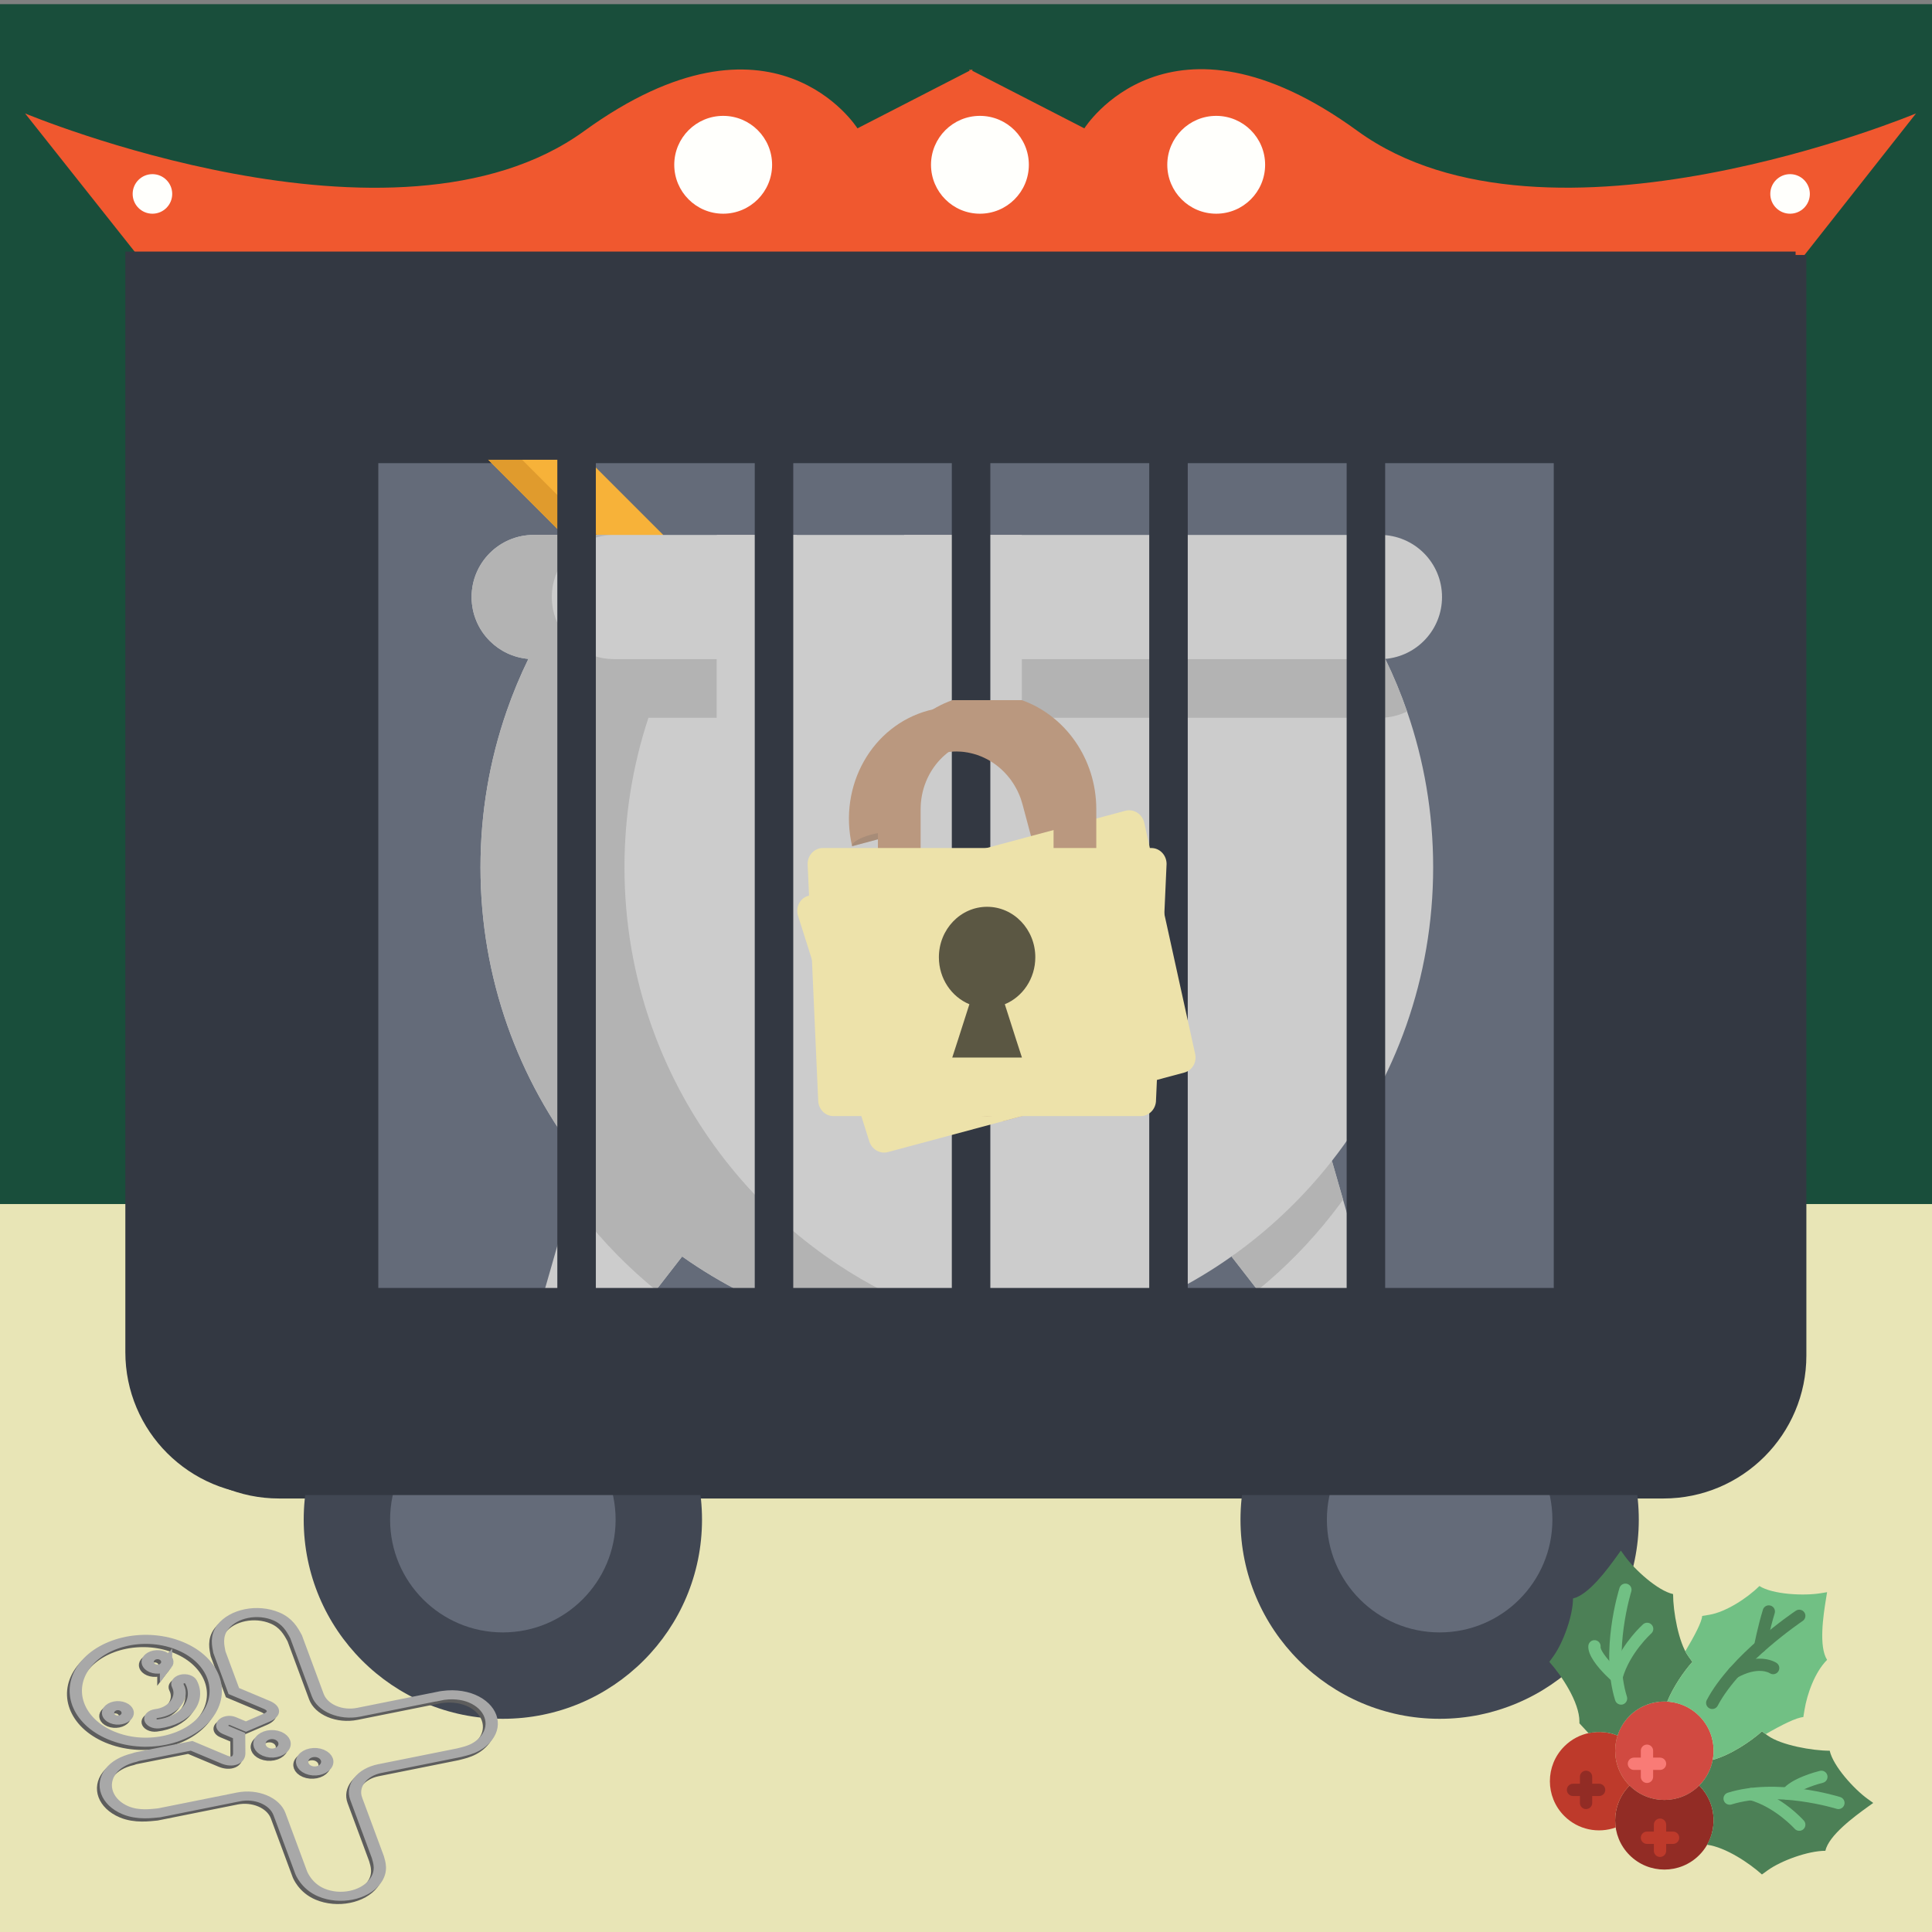 <?xml version="1.0" encoding="UTF-8" standalone="no"?>
<!-- Created with Inkscape (http://www.inkscape.org/) -->

<svg
   width="800"
   height="800"
   viewBox="0 0 211.667 211.667"
   version="1.1"
   id="svg1"
   xml:space="preserve"
   sodipodi:docname="scene3_part1.svg"
   inkscape:version="1.3 (0e150ed, 2023-07-21)"
   xmlns:inkscape="http://www.inkscape.org/namespaces/inkscape"
   xmlns:sodipodi="http://sodipodi.sourceforge.net/DTD/sodipodi-0.dtd"
   xmlns="http://www.w3.org/2000/svg"
   xmlns:svg="http://www.w3.org/2000/svg"><rect x="0" y="0" width="211.667" height="211.667" fill="#808080" stroke="none"/><sodipodi:namedview
     id="namedview1"
     pagecolor="#ffffff"
     bordercolor="#000000"
     borderopacity="0.25"
     inkscape:showpageshadow="2"
     inkscape:pageopacity="0.0"
     inkscape:pagecheckerboard="0"
     inkscape:deskcolor="#d1d1d1"
     inkscape:zoom="0.77959874"
     inkscape:cx="298.23034"
     inkscape:cy="431.63231"
     inkscape:window-width="1512"
     inkscape:window-height="916"
     inkscape:window-x="0"
     inkscape:window-y="38"
     inkscape:window-maximized="1"
     inkscape:current-layer="svg1" /><defs
     id="defs1" /><rect
     style="fill:#194e3b;fill-opacity:1;stroke:none;stroke-width:3.243;stroke-linecap:square;stroke-dasharray:none;stroke-opacity:1"
     id="rect12-5"
     width="228.75"
     height="142.868"
     x="-9.877"
     y="0.457" /><rect
     style="fill:#e8e5b6;fill-opacity:1;stroke:none;stroke-width:2.753;stroke-linecap:square;stroke-dasharray:none;stroke-opacity:1"
     id="rect12"
     width="228.75"
     height="102.956"
     x="-9.525"
     y="131.914" /><g
     id="g3"
     transform="matrix(0.588,0,0,0.588,-9.224,-24.216)"
     style="display:inline"><path
       style="fill:#f0582f"
       d="M 268.671,65.616 C 233.439,39.951 217.73,65.099 217.73,65.099 L 196.849,54.368 v -0.259 l -0.259,0.129 -0.259,-0.129 v 0.259 L 175.45,65.099 c 0,0 -15.709,-25.018 -50.941,0.517 C 89.277,91.151 20.364,62.319 20.364,62.319 l 21.01,26.505 v 2.457 l 155.216,-2.457 155.216,2.457 v -2.457 l 20.881,-26.505 c 0.129,-0.064 -68.784,28.833 -104.016,3.297 z"
       id="path1-48" /><path
       style="fill:#333842"
       d="m 41.051,88.695 v 205.059 c 0,14.739 11.96,26.634 26.634,26.634 h 257.939 c 14.739,0 26.634,-11.96 26.634,-26.634 V 88.695 Z"
       id="path2-6" /><rect
       x="86.174"
       y="127.483"
       style="fill:#646b79"
       width="221.026"
       height="154.311"
       id="rect2" /><g
       id="g1"
       transform="matrix(0.432,0,0,0.432,77.588,74.49)"><path
         style="fill:#f7b239"
         d="M 142.763,153.612 134.236,169.973 99.709,153.612 36.162,90.065 c -2.971,-2.971 -4.456,-6.867 -4.456,-10.764 0,-3.896 1.485,-7.793 4.456,-10.764 5.942,-5.942 15.585,-5.942 21.527,0 z"
         id="path1" /><path
         style="fill:#e09b2d"
         d="m 46.317,79.302 c 0,-3.896 1.485,-7.793 4.456,-10.764 1.05,-1.05 2.218,-1.903 3.458,-2.583 -5.779,-3.165 -13.177,-2.31 -18.069,2.583 -2.971,2.971 -4.456,6.867 -4.456,10.764 0,3.896 1.485,7.793 4.456,10.764 l 63.546,63.546 h 14.611 L 50.774,90.065 C 47.803,87.094 46.317,83.198 46.317,79.302 Z"
         id="path2" /><g
         id="g7">&#10;	<path
   style="fill:#cccccc"
   d="m 456.1,510.368 h -32.875 l -24.072,-31 -11.287,-14.538 c 9.4,-6.644 -7.503,-39.785 0.64,-47.883 6.033,-6 37.416,13.349 42.67,6.643 l 4.81,16.754 z"
   id="path3" />&#10;	<path
   style="fill:#cccccc"
   d="m 150.921,464.83 -11.287,14.538 -24.072,31 H 82.687 l 20.115,-70.024 4.81,-16.754 c 3.087,3.939 18.108,-13.799 23.378,-12.127 15.808,5.016 25.985,25.212 19.931,53.367 z"
   id="path4" />&#10;	<path
   style="fill:#cccccc"
   d="m 474.839,296.96 c 0,47.779 -16.304,91.746 -43.663,126.63 -12.346,15.756 -26.945,29.673 -43.31,41.24 -33.484,23.67 -74.359,37.575 -118.472,37.575 -44.113,0 -84.989,-13.905 -118.473,-37.575 -16.365,-11.567 -30.964,-25.484 -43.31,-41.24 -27.359,-34.884 -43.663,-78.852 -43.663,-126.63 0,-23.524 3.945,-46.135 11.238,-67.175 2.691,-7.793 5.844,-15.366 9.424,-22.696 0.755,0.061 1.522,0.097 2.289,0.097 l 178.902,-31.597 186.073,31.597 c 0.779,0 1.546,-0.037 2.301,-0.097 3.58,7.33 6.721,14.903 9.412,22.684 7.295,21.052 11.252,43.663 11.252,67.187 z"
   id="path5" />&#10;	<path
   style="fill:#cccccc"
   d="m 200.392,153.612 v 53.574 H 86.9 c -0.767,0 -1.534,-0.037 -2.289,-0.097 -6.49,-0.548 -12.322,-3.409 -16.657,-7.744 -4.846,-4.846 -7.841,-11.543 -7.841,-18.946 0,-14.794 11.993,-26.787 26.787,-26.787 h 12.809 43.054 z"
   id="path6" />&#10;	<path
   style="fill:#cccccc"
   d="m 470.821,161.453 c 4.846,4.846 7.841,11.543 7.841,18.946 0,14.015 -10.764,25.521 -24.486,26.69 -0.755,0.061 -1.522,0.097 -2.301,0.097 H 246.661 v -53.574 h 205.214 c 7.391,0 14.087,2.995 18.946,7.841 z"
   id="path7" />&#10;</g><g
         id="g10">&#10;	<path
   style="fill:#b3b3b3"
   d="m 435.985,440.344 c -1.571,2.167 -3.166,4.286 -4.81,6.38 -9.436,12.042 -20.176,23 -32.023,32.644 L 387.865,464.83 c 16.365,-11.567 30.964,-25.484 43.31,-41.24 z"
   id="path8" />&#10;	<path
   style="fill:#b3b3b3"
   d="m 454.176,207.089 c -0.755,0.061 -1.522,0.097 -2.301,0.097 H 297.398 v 25.29 h 154.477 c 0.779,0 1.546,-0.037 2.301,-0.097 3.348,-0.28 6.526,-1.193 9.412,-2.606 -2.691,-7.781 -5.832,-15.354 -9.412,-22.684 z"
   id="path9" />&#10;	<path
   style="fill:#b3b3b3"
   d="m 213.019,464.83 c -16.365,-11.567 -30.964,-25.484 -43.31,-41.24 -27.359,-34.884 -43.663,-78.852 -43.663,-126.63 0,-22.527 3.635,-44.204 10.34,-64.484 h 29.512 v -25.29 h -19.236 -25.17 c -0.767,0 -1.534,-0.037 -2.289,-0.097 -6.49,-0.548 -12.322,-3.409 -16.657,-7.744 -4.846,-4.846 -7.841,-11.543 -7.841,-18.946 0,-14.794 11.993,-26.787 26.787,-26.787 H 99.709 86.9 c -14.794,0 -26.787,11.993 -26.787,26.787 0,7.403 2.995,14.1 7.841,18.946 4.335,4.335 10.167,7.196 16.657,7.744 0.377,0.03 0.377,0.03 0,0 -0.011,0.022 -0.021,0.044 -0.03,0.066 -0.845,1.733 -1.664,3.48 -2.461,5.239 -0.331,0.731 -0.642,1.471 -0.964,2.206 -0.468,1.065 -0.939,2.13 -1.389,3.205 -0.338,0.808 -0.659,1.624 -0.986,2.438 -0.416,1.033 -0.835,2.064 -1.235,3.105 -0.297,0.774 -0.581,1.556 -0.869,2.335 -0.416,1.126 -0.83,2.253 -1.229,3.387 -0.084,0.24 -0.177,0.475 -0.259,0.715 0.005,0.002 0.01,0.004 0.013,0.006 -7.286,21.047 -11.252,43.644 -11.252,67.169 0,47.779 16.304,91.746 43.663,126.63 l -4.81,16.754 c 1.571,2.167 3.166,4.286 4.81,6.38 9.436,12.042 20.176,23 32.023,32.644 l 11.287,-14.538 v 0 0 c 33.484,23.67 74.359,37.575 118.472,37.575 10.555,0 20.922,-0.805 31.049,-2.34 -32.201,-4.882 -61.953,-17.228 -87.425,-35.235 z"
   id="path10" />&#10;</g><path
         style="fill:#cccccc;fill-opacity:1"
         d="m 297.398,207.186 v 62.098 c 0,12.103 -9.814,21.917 -21.917,21.917 -6.051,0 -11.531,-2.447 -15.5,-6.417 -3.969,-3.969 -6.417,-9.449 -6.417,-15.5 v -37.746 c 0,-12.103 -9.814,-21.917 -21.917,-21.917 -6.051,0 -11.531,2.447 -15.5,6.417 -3.969,3.969 -6.417,9.449 -6.417,15.5 v 6.088 c 0,12.103 -9.814,21.917 -21.917,21.917 -6.051,0 -11.531,-2.447 -15.5,-6.417 -3.969,-3.969 -6.417,-9.449 -6.417,-15.5 v -30.44 -53.574 h 131.501 v 53.574 z"
         id="path14" /></g><g
       id="g24">&#10;	<rect
   x="119.531"
   y="122.117"
   style="fill:#333842"
   width="7.176"
   height="165.107"
   id="rect20" />&#10;	<rect
   x="156.315"
   y="122.117"
   style="fill:#333842"
   width="7.176"
   height="165.107"
   id="rect21" />&#10;	<rect
   x="193.034"
   y="122.117"
   style="fill:#333842"
   width="7.176"
   height="165.107"
   id="rect22" />&#10;	<rect
   x="229.818"
   y="122.117"
   style="fill:#333842"
   width="7.176"
   height="165.107"
   id="rect23" />&#10;	<rect
   x="266.602"
   y="122.117"
   style="fill:#333842"
   width="7.176"
   height="165.107"
   id="rect24" />&#10;</g><circle
       style="fill:#414753"
       cx="109.382"
       cy="324.331"
       r="37.107"
       id="circle24" /><circle
       style="fill:#646b79"
       cx="109.382"
       cy="324.331"
       r="21.01"
       id="circle25" /><circle
       style="fill:#414753"
       cx="283.927"
       cy="324.331"
       r="37.107"
       id="circle26" /><circle
       style="fill:#646b79"
       cx="283.927"
       cy="324.331"
       r="21.01"
       id="circle27" /><g
       id="g32">&#10;	<circle
   style="fill:#fffffc"
   cx="150.432"
   cy="71.887"
   r="9.115"
   id="circle28" />&#10;	<circle
   style="fill:#fffffc"
   cx="44.089"
   cy="77.317"
   r="3.685"
   id="circle29" />&#10;	<circle
   style="fill:#fffffc"
   cx="349.22"
   cy="77.317"
   r="3.685"
   id="circle30" />&#10;	<circle
   style="fill:#fffffc"
   cx="242.295"
   cy="71.887"
   r="9.115"
   id="circle31" />&#10;	<circle
   style="fill:#fffffc"
   cx="198.271"
   cy="71.887"
   r="9.115"
   id="circle32" />&#10;</g><path
       id="path2-6-9"
       style="fill:#333842"
       d="M 39.041,88.057 V 293.116 c 0,14.739 11.96,26.634 26.634,26.634 H 323.614 c 14.739,0 26.635,-11.96 26.635,-26.634 V 88.057 Z m 45.123,38.788 H 305.191 V 281.156 H 84.164 Z" /></g><g
     id="lock_open"
     transform="matrix(0.082,-0.022,0.023,0.086,82.773,82.921)"
     style="display:inline"
     inkscape:label="lock_open">&#10;	<g
   id="g2-2">&#10;		<path
   style="fill:#ba987f"
   d="M 372.08,141.725 V 377.66 c 0,62.369 -40.211,115.465 -95.933,134.339 H 186.533 C 130.811,493.124 90.6,440.029 90.6,377.66 v -70.575 c 8.124,2.298 16.905,3.529 26.014,3.529 10.258,0 20.024,-1.559 29.051,-4.432 v 71.478 c 0,47.761 38.406,86.578 85.675,86.578 47.269,0 85.675,-38.816 85.675,-86.578 V 141.725 c 0,-2.216 -0.082,-4.431 -0.246,-6.647 -0.082,-0.657 -0.082,-1.395 -0.164,-2.052 -0.082,-0.657 -0.164,-1.231 -0.246,-1.805 v -0.492 c -0.082,-0.492 -0.164,-0.985 -0.246,-1.478 0,-0.246 -0.082,-0.492 -0.082,-0.738 -0.082,-0.41 -0.164,-0.903 -0.246,-1.313 0,-0.246 -0.082,-0.492 -0.082,-0.738 0,-0.082 0,-0.164 -0.082,-0.164 -0.082,-0.492 -0.164,-0.985 -0.246,-1.477 -0.164,-0.657 -0.246,-1.395 -0.41,-2.052 -0.164,-0.492 -0.246,-1.067 -0.411,-1.641 -0.082,-0.328 -0.164,-0.656 -0.246,-0.985 -0.164,-0.738 -0.328,-1.395 -0.574,-2.134 0,-0.164 -0.082,-0.328 -0.164,-0.492 0,-0.164 -0.082,-0.328 -0.082,-0.492 -0.082,-0.328 -0.164,-0.575 -0.329,-0.903 -0.082,-0.41 -0.164,-0.82 -0.328,-1.231 -0.164,-0.492 -0.329,-0.985 -0.492,-1.477 -0.082,-0.246 -0.164,-0.492 -0.246,-0.738 -0.164,-0.492 -0.41,-0.985 -0.574,-1.396 -0.082,-0.41 -0.246,-0.903 -0.41,-1.313 -0.082,-0.082 -0.082,-0.082 -0.082,-0.164 -0.164,-0.246 -0.246,-0.492 -0.328,-0.82 -0.164,-0.328 -0.247,-0.657 -0.41,-0.985 -0.164,-0.246 -0.246,-0.575 -0.41,-0.903 -0.164,-0.329 -0.329,-0.657 -0.411,-0.985 -0.082,-0.082 -0.082,-0.164 -0.082,-0.164 -0.164,-0.246 -0.246,-0.574 -0.411,-0.821 -0.164,-0.328 -0.328,-0.738 -0.492,-1.066 -0.164,-0.329 -0.246,-0.575 -0.41,-0.821 -0.082,-0.328 -0.246,-0.575 -0.41,-0.903 -0.164,-0.246 -0.246,-0.492 -0.41,-0.739 0,-0.082 -0.082,-0.164 -0.082,-0.164 -0.246,-0.411 -0.41,-0.821 -0.657,-1.231 -0.246,-0.492 -0.575,-0.985 -0.82,-1.477 -0.082,-0.246 -0.247,-0.41 -0.329,-0.575 -0.246,-0.492 -0.492,-0.903 -0.738,-1.313 -0.082,0 -0.082,-0.082 -0.082,-0.082 -0.328,-0.575 -0.657,-1.149 -1.067,-1.724 -0.164,-0.246 -0.328,-0.575 -0.492,-0.82 -0.246,-0.329 -0.41,-0.574 -0.574,-0.821 v -0.082 c -0.41,-0.493 -0.738,-0.985 -1.067,-1.478 -0.082,-0.082 -0.082,-0.164 -0.164,-0.246 -0.164,-0.246 -0.411,-0.575 -0.574,-0.821 -0.246,-0.246 -0.411,-0.574 -0.657,-0.82 0,-0.082 -0.082,-0.164 -0.082,-0.246 -0.328,-0.328 -0.574,-0.657 -0.82,-0.985 0,-0.082 -0.082,-0.082 -0.082,-0.164 -0.082,0 -0.082,-0.082 -0.164,-0.164 0,0 0,-0.082 -0.082,-0.082 -0.328,-0.492 -0.656,-0.903 -0.985,-1.313 l -1.231,-1.477 c -0.411,-0.41 -0.739,-0.821 -1.067,-1.231 -0.164,-0.164 -0.329,-0.41 -0.492,-0.574 -0.082,-0.082 -0.164,-0.164 -0.164,-0.164 -0.328,-0.329 -0.657,-0.657 -0.903,-0.985 -0.492,-0.492 -0.903,-0.985 -1.395,-1.477 -0.493,-0.492 -0.903,-0.903 -1.396,-1.395 l -1.395,-1.395 c -0.492,-0.41 -0.903,-0.821 -1.395,-1.231 0,0 0,-0.082 -0.082,-0.082 0,0 0,0 -0.082,-0.082 -0.41,-0.411 -0.902,-0.821 -1.395,-1.231 -0.082,0 -0.082,-0.082 -0.164,-0.082 -0.41,-0.41 -0.903,-0.82 -1.313,-1.149 -0.492,-0.41 -1.067,-0.821 -1.559,-1.231 -0.328,-0.329 -0.739,-0.575 -1.149,-0.903 -0.082,-0.082 -0.246,-0.164 -0.41,-0.328 -0.329,-0.246 -0.739,-0.492 -1.067,-0.738 -0.082,-0.082 -0.082,-0.082 -0.164,-0.164 -0.164,-0.082 -0.246,-0.164 -0.328,-0.246 -0.082,0 -0.164,-0.082 -0.247,-0.082 -0.328,-0.329 -0.738,-0.575 -1.149,-0.821 -0.082,-0.082 -0.164,-0.164 -0.246,-0.246 -0.574,-0.329 -1.149,-0.739 -1.641,-1.067 -0.574,-0.328 -1.067,-0.657 -1.559,-0.985 -0.082,0 -0.082,0 -0.164,-0.082 -1.066,-0.657 -2.215,-1.313 -3.282,-1.888 -0.657,-0.328 -1.231,-0.656 -1.887,-0.985 -0.575,-0.328 -1.149,-0.656 -1.724,-0.903 -0.082,-0.082 -0.164,-0.082 -0.246,-0.082 -0.492,-0.328 -0.985,-0.492 -1.477,-0.738 -0.41,-0.247 -0.903,-0.41 -1.313,-0.575 0,0 0,0 0,-0.082 -0.329,-0.082 -0.657,-0.246 -0.985,-0.328 -0.492,-0.246 -1.067,-0.492 -1.641,-0.739 -0.082,-0.082 -0.164,-0.082 -0.246,-0.082 -0.492,-0.246 -0.903,-0.41 -1.395,-0.575 H 261.3 c -0.492,-0.246 -0.985,-0.41 -1.477,-0.574 -0.246,-0.082 -0.41,-0.164 -0.575,-0.164 -0.164,-0.082 -0.328,-0.164 -0.41,-0.164 -0.41,-0.164 -0.82,-0.246 -1.231,-0.41 -0.574,-0.164 -1.067,-0.328 -1.641,-0.492 -0.164,-0.082 -0.329,-0.164 -0.574,-0.164 -0.575,-0.164 -1.067,-0.328 -1.641,-0.492 -0.575,-0.164 -1.149,-0.328 -1.723,-0.492 -0.164,0 -0.328,-0.082 -0.41,-0.082 -0.492,-0.082 -0.985,-0.246 -1.477,-0.328 -0.246,-0.082 -0.41,-0.082 -0.574,-0.164 -0.492,-0.082 -0.985,-0.164 -1.477,-0.328 h -0.246 c -0.164,0 -0.246,-0.082 -0.329,-0.082 -0.492,-0.082 -1.067,-0.164 -1.559,-0.246 -0.082,-0.082 -0.164,-0.082 -0.246,-0.082 -0.575,-0.082 -1.231,-0.164 -1.888,-0.329 h -0.082 c -0.657,-0.082 -1.313,-0.164 -1.97,-0.246 h -0.082 c -0.492,-0.082 -1.067,-0.164 -1.559,-0.164 -0.492,-0.082 -0.903,-0.082 -1.313,-0.082 -0.246,-0.082 -0.41,-0.082 -0.575,-0.082 -0.082,0 -0.246,-0.082 -0.328,-0.082 h -0.903 c -0.082,-0.082 -0.082,-0.082 -0.164,-0.082 -0.41,0 -0.821,0 -1.313,-0.082 h -2.052 c -0.739,-0.082 -1.395,-0.082 -2.134,-0.082 -29.872,0 -56.132,15.51 -71.478,38.981 -1.477,2.216 -2.79,4.513 -4.021,6.812 -1.313,2.462 -2.462,4.924 -3.529,7.385 -0.985,2.462 -1.888,5.006 -2.708,7.632 -0.328,0.903 -0.575,1.887 -0.821,2.872 -0.246,0.657 -0.411,1.395 -0.574,2.052 -1.231,4.924 -1.969,10.012 -2.38,15.182 v 1.067 H 90.681 v -0.82 C 93.553,60.646 155.594,0 231.34,0 c 2.134,0 4.267,0.082 6.401,0.164 1.395,0.082 2.708,0.082 4.021,0.246 3.201,0.246 6.319,0.575 9.438,1.067 1.313,0.082 2.544,0.328 3.857,0.574 1.888,0.329 3.775,0.657 5.663,1.067 1.97,0.411 3.857,0.903 5.745,1.395 2.298,0.575 4.513,1.231 6.811,1.887 1.887,0.657 3.775,1.231 5.663,1.969 3.118,1.067 6.073,2.298 9.027,3.693 1.477,0.575 2.955,1.231 4.35,1.97 2.052,0.985 4.103,2.052 6.073,3.118 1.97,1.067 3.939,2.216 5.908,3.447 1.888,1.149 3.857,2.38 5.663,3.693 1.806,1.231 3.611,2.462 5.417,3.857 0.082,0 0.164,0.082 0.328,0.164 1.723,1.396 3.447,2.708 5.088,4.103 5.252,4.35 10.176,9.027 14.69,14.115 1.477,1.641 2.954,3.364 4.349,5.006 0.082,0.082 0.164,0.246 0.247,0.328 1.395,1.723 2.708,3.447 4.021,5.17 1.313,1.806 2.626,3.611 3.939,5.499 1.231,1.887 2.462,3.857 3.611,5.744 1.067,1.723 2.052,3.447 3.036,5.252 4.35,7.878 7.961,16.249 10.668,25.03 0.575,1.724 1.067,3.447 1.559,5.252 0.492,1.641 0.903,3.283 1.313,5.006 0.164,0.657 0.328,1.395 0.492,2.052 0.328,1.723 0.657,3.365 0.985,5.088 0.328,1.641 0.657,3.283 0.82,4.924 0.329,2.134 0.657,4.267 0.821,6.401 0.164,1.477 0.328,2.955 0.328,4.432 0.164,1.148 0.246,2.298 0.246,3.447 0.08,2.216 0.162,4.35 0.162,6.565 z"
   id="path1-7-6" />&#10;		<path
   style="opacity:0.2;fill:#5d5d5d"
   d="m 145.83,136.358 c -0.014,0.22 -0.028,0.447 -0.041,0.675 H 90.67 c 0.007,-0.268 0.021,-0.537 0.034,-0.806 1.294,-3.869 13.136,-6.905 27.545,-6.905 14.526,0 26.443,3.084 27.573,7.001 0.001,0.014 0.008,0.021 0.008,0.035 z"
   id="path2-3-3" />&#10;	</g>&#10;	<path
   style="fill:#ede2aa"
   d="m 462.679,201.632 -0.329,6.976 -13.294,283.778 c 0,10.832 -8.781,19.613 -19.695,19.613 H 33.318 c -10.915,0 -19.696,-8.781 -19.696,-19.613 L 13.458,489.104 4.185,290.098 0,201.632 C 0,190.8 8.781,182.019 19.614,182.019 h 423.452 c 10.832,0 19.613,8.781 19.613,19.613 z"
   id="path3-7-6" />&#10;	<path
   style="fill:#5b5743"
   d="m 293.481,316.501 c 0,-34.319 -27.821,-62.141 -62.141,-62.141 -34.32,0 -62.141,27.821 -62.141,62.141 0,26.26 16.29,48.716 39.315,57.814 -9.154,27.688 -22.094,65.646 -22.094,65.646 h 42.338 5.163 42.338 c 0,0 -12.94,-37.958 -22.094,-65.646 23.026,-9.098 39.316,-31.553 39.316,-57.814 z"
   id="path4-9-9" />&#10;	<path
   style="fill:none"
   d="m 462.679,201.632 -0.329,6.976 -13.294,283.778 c 0,10.832 -8.781,19.613 -19.695,19.613 H 33.318 c -10.915,0 -19.696,-8.781 -19.696,-19.613 L 13.458,489.104 4.185,290.098 0,201.632 C 0,190.8 8.781,182.019 19.614,182.019 H 231.34 v 23.224 h 85.675 v -63.518 c 0,-2.216 -0.082,-4.431 -0.246,-6.647 -0.082,-0.657 -0.082,-1.395 -0.164,-2.052 -0.082,-0.657 -0.164,-1.231 -0.246,-1.805 v -0.492 c -0.082,-0.492 -0.164,-0.985 -0.246,-1.478 0,-0.246 -0.082,-0.492 -0.082,-0.738 -0.082,-0.41 -0.164,-0.903 -0.246,-1.313 0,-0.246 -0.082,-0.492 -0.082,-0.738 0,-0.082 0,-0.164 -0.082,-0.164 -0.082,-0.492 -0.164,-0.985 -0.246,-1.477 -0.164,-0.657 -0.246,-1.395 -0.41,-2.052 -0.164,-0.492 -0.246,-1.067 -0.411,-1.641 -0.082,-0.328 -0.164,-0.656 -0.246,-0.985 -0.164,-0.738 -0.328,-1.395 -0.574,-2.134 0,-0.164 -0.082,-0.328 -0.164,-0.492 0,-0.164 -0.082,-0.328 -0.082,-0.492 -0.082,-0.328 -0.164,-0.575 -0.329,-0.903 -0.082,-0.41 -0.164,-0.82 -0.328,-1.231 -0.164,-0.492 -0.329,-0.985 -0.492,-1.477 -0.082,-0.246 -0.164,-0.492 -0.246,-0.738 -0.164,-0.492 -0.41,-0.985 -0.574,-1.396 -0.082,-0.41 -0.246,-0.903 -0.41,-1.313 -0.082,-0.082 -0.082,-0.082 -0.082,-0.164 -0.164,-0.246 -0.246,-0.492 -0.328,-0.82 -0.164,-0.328 -0.247,-0.657 -0.41,-0.985 -0.164,-0.246 -0.246,-0.575 -0.41,-0.903 -0.164,-0.329 -0.329,-0.657 -0.411,-0.985 -0.082,-0.082 -0.082,-0.164 -0.082,-0.164 -0.164,-0.246 -0.246,-0.574 -0.411,-0.821 -0.164,-0.328 -0.328,-0.738 -0.492,-1.066 -0.164,-0.329 -0.246,-0.575 -0.41,-0.821 -0.082,-0.328 -0.246,-0.575 -0.41,-0.903 -0.164,-0.246 -0.246,-0.492 -0.41,-0.739 0,-0.082 -0.082,-0.164 -0.082,-0.164 -0.246,-0.411 -0.41,-0.821 -0.657,-1.231 -0.246,-0.492 -0.575,-0.985 -0.82,-1.477 -0.082,-0.246 -0.247,-0.41 -0.329,-0.575 -0.246,-0.492 -0.492,-0.903 -0.738,-1.313 -0.082,0 -0.082,-0.082 -0.082,-0.082 -0.328,-0.575 -0.657,-1.149 -1.067,-1.724 -0.164,-0.246 -0.328,-0.575 -0.492,-0.82 -0.246,-0.329 -0.41,-0.574 -0.574,-0.821 v -0.082 c -0.41,-0.493 -0.738,-0.985 -1.067,-1.478 -0.082,-0.082 -0.082,-0.164 -0.164,-0.246 -0.164,-0.246 -0.411,-0.575 -0.574,-0.821 -0.246,-0.246 -0.411,-0.574 -0.657,-0.82 0,-0.082 -0.082,-0.164 -0.082,-0.246 -0.328,-0.328 -0.574,-0.657 -0.82,-0.985 0,-0.082 -0.082,-0.082 -0.082,-0.164 -0.082,0 -0.082,-0.082 -0.164,-0.164 0,0 0,-0.082 -0.082,-0.082 -0.328,-0.492 -0.656,-0.903 -0.985,-1.313 l -1.231,-1.477 c -0.411,-0.41 -0.739,-0.821 -1.067,-1.231 -0.164,-0.164 -0.329,-0.41 -0.492,-0.574 -0.082,-0.082 -0.164,-0.164 -0.164,-0.164 -0.328,-0.329 -0.657,-0.657 -0.903,-0.985 -0.492,-0.492 -0.903,-0.985 -1.395,-1.477 -0.493,-0.492 -0.903,-0.903 -1.396,-1.395 l -1.395,-1.395 c -0.492,-0.41 -0.903,-0.821 -1.395,-1.231 0,0 0,-0.082 -0.082,-0.082 0,0 0,0 -0.082,-0.082 -0.41,-0.411 -0.902,-0.821 -1.395,-1.231 -0.082,0 -0.082,-0.082 -0.164,-0.082 -0.41,-0.41 -0.903,-0.82 -1.313,-1.149 -0.492,-0.41 -1.067,-0.821 -1.559,-1.231 -0.328,-0.329 -0.739,-0.575 -1.149,-0.903 -0.082,-0.082 -0.246,-0.164 -0.41,-0.328 -0.329,-0.246 -0.739,-0.492 -1.067,-0.738 -0.082,-0.082 -0.082,-0.082 -0.164,-0.164 -0.164,-0.082 -0.246,-0.164 -0.328,-0.246 -0.082,0 -0.164,-0.082 -0.247,-0.082 -0.328,-0.329 -0.738,-0.575 -1.149,-0.821 -0.082,-0.082 -0.164,-0.164 -0.246,-0.246 -0.574,-0.329 -1.149,-0.739 -1.641,-1.067 -0.574,-0.328 -1.067,-0.657 -1.559,-0.985 -0.082,0 -0.082,0 -0.164,-0.082 -1.066,-0.657 -2.215,-1.313 -3.282,-1.888 -0.657,-0.328 -1.231,-0.656 -1.887,-0.985 -0.575,-0.328 -1.149,-0.656 -1.724,-0.903 -0.082,-0.082 -0.164,-0.082 -0.246,-0.082 -0.492,-0.328 -0.985,-0.492 -1.477,-0.738 -0.41,-0.247 -0.903,-0.41 -1.313,-0.575 0,0 0,0 0,-0.082 -0.329,-0.082 -0.657,-0.246 -0.985,-0.328 -0.492,-0.246 -1.067,-0.492 -1.641,-0.739 -0.082,-0.082 -0.164,-0.082 -0.246,-0.082 -0.492,-0.246 -0.903,-0.41 -1.395,-0.575 H 261.3 c -0.492,-0.246 -0.985,-0.41 -1.477,-0.574 -0.246,-0.082 -0.41,-0.164 -0.575,-0.164 -0.164,-0.082 -0.328,-0.164 -0.41,-0.164 -0.41,-0.164 -0.82,-0.246 -1.231,-0.41 -0.574,-0.164 -1.067,-0.328 -1.641,-0.492 -0.164,-0.082 -0.329,-0.164 -0.574,-0.164 -0.575,-0.164 -1.067,-0.328 -1.641,-0.492 -0.575,-0.164 -1.149,-0.328 -1.723,-0.492 -0.164,0 -0.328,-0.082 -0.41,-0.082 -0.492,-0.082 -0.985,-0.246 -1.477,-0.328 -0.246,-0.082 -0.41,-0.082 -0.574,-0.164 -0.492,-0.082 -0.985,-0.164 -1.477,-0.328 h -0.246 c -0.164,0 -0.246,-0.082 -0.329,-0.082 -0.492,-0.082 -1.067,-0.164 -1.559,-0.246 -0.082,-0.082 -0.164,-0.082 -0.246,-0.082 -0.575,-0.082 -1.231,-0.164 -1.888,-0.329 h -0.082 c -0.657,-0.082 -1.313,-0.164 -1.97,-0.246 h -0.082 c -0.492,-0.082 -1.067,-0.164 -1.559,-0.164 -0.492,-0.082 -0.903,-0.082 -1.313,-0.082 -0.246,-0.082 -0.41,-0.082 -0.575,-0.082 -0.082,0 -0.246,-0.082 -0.328,-0.082 h -0.903 c -0.082,-0.082 -0.082,-0.082 -0.164,-0.082 -0.41,0 -0.821,0 -1.313,-0.082 h -2.052 c -0.739,-0.082 -1.395,-0.082 -2.134,-0.082 -29.872,0 -56.132,15.51 -71.478,38.981 -1.477,2.216 -2.79,4.513 -4.021,6.812 -1.313,2.462 -2.462,4.924 -3.529,7.385 -0.985,2.462 -1.888,5.006 -2.708,7.632 -0.246,0.903 -0.575,1.887 -0.821,2.872 -0.246,0.657 -0.411,1.395 -0.574,2.052 -1.231,4.924 -1.969,10.012 -2.38,15.182 v 1.067 H 90.681 v -0.82 C 93.553,60.646 155.594,0 231.34,0 c 2.134,0 4.267,0.082 6.401,0.164 1.395,0.082 2.708,0.082 4.021,0.246 3.201,0.246 6.319,0.575 9.438,1.067 1.313,0.082 2.544,0.328 3.857,0.574 1.888,0.329 3.775,0.657 5.663,1.067 1.97,0.411 3.857,0.903 5.745,1.395 2.298,0.575 4.513,1.231 6.811,1.887 1.887,0.657 3.775,1.231 5.663,1.969 3.118,1.067 6.073,2.298 9.027,3.693 1.477,0.575 2.955,1.231 4.35,1.97 2.052,0.985 4.103,2.052 6.073,3.118 1.97,1.067 3.939,2.216 5.908,3.447 1.888,1.149 3.857,2.38 5.663,3.693 1.806,1.231 3.611,2.462 5.417,3.857 0.082,0 0.164,0.082 0.328,0.164 1.723,1.396 3.447,2.708 5.088,4.103 5.252,4.35 10.176,9.027 14.69,14.115 1.477,1.641 2.954,3.364 4.349,5.006 0.082,0.082 0.164,0.246 0.247,0.328 1.395,1.723 2.708,3.447 4.021,5.17 1.313,1.806 2.626,3.611 3.939,5.499 1.231,1.887 2.462,3.857 3.611,5.744 1.067,1.723 2.052,3.447 3.036,5.252 4.35,7.878 7.961,16.249 10.668,25.03 0.575,1.724 1.067,3.447 1.559,5.252 0.492,1.641 0.903,3.283 1.313,5.006 0.164,0.657 0.328,1.395 0.492,2.052 0.328,1.723 0.657,3.365 0.985,5.088 0.328,1.641 0.657,3.283 0.82,4.924 0.329,2.134 0.657,4.267 0.821,6.401 0.164,1.477 0.328,2.955 0.328,4.432 0.164,1.148 0.246,2.298 0.246,3.447 0.082,2.216 0.164,4.349 0.164,6.565 v 40.294 h 70.986 c 10.83,0 19.611,8.781 19.611,19.613 z"
   id="path5-0-1" />&#10;	&#10;	&#10;</g><g
     id="lock_closed"
     transform="matrix(0.085,0,0,0.089,88.481,76.709)"
     inkscape:label="lock_closed"
     style="display:inline">&#10;	<g
   id="g2-2-2">&#10;		<path
   style="fill:#ba987f"
   d="M 372.08,370.274 V 134.339 C 372.08,71.97 331.869,18.874 276.147,0 H 186.533 C 130.811,18.875 90.6,71.97 90.6,134.339 v 70.575 c 8.124,-2.298 16.905,-3.529 26.014,-3.529 10.258,0 20.024,1.559 29.051,4.432 v -71.478 c 0,-47.761 38.406,-86.578 85.675,-86.578 47.269,0 85.675,38.816 85.675,86.578 v 235.935 c 0,2.216 -0.082,4.431 -0.246,6.647 -0.082,0.657 -0.082,1.395 -0.164,2.052 -0.082,0.657 -0.164,1.231 -0.246,1.805 v 0.492 c -0.082,0.492 -0.164,0.985 -0.246,1.478 0,0.246 -0.082,0.492 -0.082,0.738 -0.082,0.41 -0.164,0.903 -0.246,1.313 0,0.246 -0.082,0.492 -0.082,0.738 0,0.082 0,0.164 -0.082,0.164 -0.082,0.492 -0.164,0.985 -0.246,1.477 -0.164,0.657 -0.246,1.395 -0.41,2.052 -0.164,0.492 -0.246,1.067 -0.411,1.641 -0.082,0.328 -0.164,0.656 -0.246,0.985 -0.164,0.738 -0.328,1.395 -0.574,2.134 0,0.164 -0.082,0.328 -0.164,0.492 0,0.164 -0.082,0.328 -0.082,0.492 -0.082,0.328 -0.164,0.575 -0.329,0.903 -0.082,0.41 -0.164,0.82 -0.328,1.231 -0.164,0.492 -0.329,0.985 -0.492,1.477 -0.082,0.246 -0.164,0.492 -0.246,0.738 -0.164,0.492 -0.41,0.985 -0.574,1.396 -0.082,0.41 -0.246,0.903 -0.41,1.313 -0.082,0.082 -0.082,0.082 -0.082,0.164 -0.164,0.246 -0.246,0.492 -0.328,0.82 -0.164,0.328 -0.247,0.657 -0.41,0.985 -0.164,0.246 -0.246,0.575 -0.41,0.903 -0.164,0.329 -0.329,0.657 -0.411,0.985 -0.082,0.082 -0.082,0.164 -0.082,0.164 -0.164,0.246 -0.246,0.574 -0.411,0.821 -0.164,0.328 -0.328,0.738 -0.492,1.066 -0.164,0.329 -0.246,0.575 -0.41,0.821 -0.082,0.328 -0.246,0.575 -0.41,0.903 -0.164,0.246 -0.246,0.492 -0.41,0.739 0,0.082 -0.082,0.164 -0.082,0.164 -0.246,0.411 -0.41,0.821 -0.657,1.231 -0.246,0.492 -0.575,0.985 -0.82,1.477 -0.082,0.246 -0.247,0.41 -0.329,0.575 -0.246,0.492 -0.492,0.903 -0.738,1.313 -0.082,0 -0.082,0.082 -0.082,0.082 -0.328,0.575 -0.657,1.149 -1.067,1.724 -0.164,0.246 -0.328,0.575 -0.492,0.82 -0.246,0.329 -0.41,0.574 -0.574,0.821 v 0.082 c -0.41,0.493 -0.738,0.985 -1.067,1.478 -0.082,0.082 -0.082,0.164 -0.164,0.246 -0.164,0.246 -0.411,0.575 -0.574,0.821 -0.246,0.246 -0.411,0.574 -0.657,0.82 0,0.082 -0.082,0.164 -0.082,0.246 -0.328,0.328 -0.574,0.657 -0.82,0.985 0,0.082 -0.082,0.082 -0.082,0.164 -0.082,0 -0.082,0.082 -0.164,0.164 0,0 0,0.082 -0.082,0.082 -0.328,0.492 -0.656,0.903 -0.985,1.313 l -1.231,1.477 c -0.411,0.41 -0.739,0.821 -1.067,1.231 -0.164,0.164 -0.329,0.41 -0.492,0.574 -0.082,0.082 -0.164,0.164 -0.164,0.164 -0.328,0.329 -0.657,0.657 -0.903,0.985 -0.492,0.492 -0.903,0.985 -1.395,1.477 -0.493,0.492 -0.903,0.903 -1.396,1.395 l -1.395,1.395 c -0.492,0.41 -0.903,0.821 -1.395,1.231 0,0 0,0.082 -0.082,0.082 0,0 0,0 -0.082,0.082 -0.41,0.411 -0.902,0.821 -1.395,1.231 -0.082,0 -0.082,0.082 -0.164,0.082 -0.41,0.41 -0.903,0.82 -1.313,1.149 -0.492,0.41 -1.067,0.821 -1.559,1.231 -0.328,0.329 -0.739,0.575 -1.149,0.903 -0.082,0.082 -0.246,0.164 -0.41,0.328 -0.329,0.246 -0.739,0.492 -1.067,0.738 -0.082,0.082 -0.082,0.082 -0.164,0.164 -0.164,0.082 -0.246,0.164 -0.328,0.246 -0.082,0 -0.164,0.082 -0.247,0.082 -0.328,0.329 -0.738,0.575 -1.149,0.821 -0.082,0.082 -0.164,0.164 -0.246,0.246 -0.574,0.329 -1.149,0.739 -1.641,1.067 -0.574,0.328 -1.067,0.657 -1.559,0.985 -0.082,0 -0.082,0 -0.164,0.082 -1.066,0.657 -2.215,1.313 -3.282,1.888 -0.657,0.328 -1.231,0.656 -1.887,0.985 -0.575,0.328 -1.149,0.656 -1.724,0.903 -0.082,0.082 -0.164,0.082 -0.246,0.082 -0.492,0.328 -0.985,0.492 -1.477,0.738 -0.41,0.247 -0.903,0.41 -1.313,0.575 0,0 0,0 0,0.082 -0.329,0.082 -0.657,0.246 -0.985,0.328 -0.492,0.246 -1.067,0.492 -1.641,0.739 -0.082,0.082 -0.164,0.082 -0.246,0.082 -0.492,0.246 -0.903,0.41 -1.395,0.575 H 261.3 c -0.492,0.246 -0.985,0.41 -1.477,0.574 -0.246,0.082 -0.41,0.164 -0.575,0.164 -0.164,0.082 -0.328,0.164 -0.41,0.164 -0.41,0.164 -0.82,0.246 -1.231,0.41 -0.574,0.164 -1.067,0.328 -1.641,0.492 -0.164,0.082 -0.329,0.164 -0.574,0.164 -0.575,0.164 -1.067,0.328 -1.641,0.492 -0.575,0.164 -1.149,0.328 -1.723,0.492 -0.164,0 -0.328,0.082 -0.41,0.082 -0.492,0.082 -0.985,0.246 -1.477,0.328 -0.246,0.082 -0.41,0.082 -0.574,0.164 -0.492,0.082 -0.985,0.164 -1.477,0.328 h -0.246 c -0.164,0 -0.246,0.082 -0.329,0.082 -0.492,0.082 -1.067,0.164 -1.559,0.246 -0.082,0.082 -0.164,0.082 -0.246,0.082 -0.575,0.082 -1.231,0.164 -1.888,0.329 h -0.082 c -0.657,0.082 -1.313,0.164 -1.97,0.246 h -0.082 c -0.492,0.082 -1.067,0.164 -1.559,0.164 -0.492,0.082 -0.903,0.082 -1.313,0.082 -0.246,0.082 -0.41,0.082 -0.575,0.082 -0.082,0 -0.246,0.082 -0.328,0.082 h -0.903 c -0.082,0.082 -0.082,0.082 -0.164,0.082 -0.41,0 -0.821,0 -1.313,0.082 h -2.052 c -0.739,0.082 -1.395,0.082 -2.134,0.082 -29.872,0 -56.132,-15.51 -71.478,-38.981 -1.477,-2.216 -2.79,-4.513 -4.021,-6.812 -1.313,-2.462 -2.462,-4.924 -3.529,-7.385 -0.985,-2.462 -1.888,-5.006 -2.708,-7.632 -0.328,-0.903 -0.575,-1.887 -0.821,-2.872 -0.246,-0.657 -0.411,-1.395 -0.574,-2.052 -1.231,-4.924 -1.969,-10.012 -2.38,-15.182 v -1.067 H 90.681 v 0.82 c 2.872,75.585 64.913,136.231 140.659,136.231 2.134,0 4.267,-0.082 6.401,-0.164 1.395,-0.082 2.708,-0.082 4.021,-0.246 3.201,-0.246 6.319,-0.575 9.438,-1.067 1.313,-0.082 2.544,-0.328 3.857,-0.574 1.888,-0.329 3.775,-0.657 5.663,-1.067 1.97,-0.411 3.857,-0.903 5.745,-1.395 2.298,-0.575 4.513,-1.231 6.811,-1.887 1.887,-0.657 3.775,-1.231 5.663,-1.969 3.118,-1.067 6.073,-2.298 9.027,-3.693 1.477,-0.575 2.955,-1.231 4.35,-1.97 2.052,-0.985 4.103,-2.052 6.073,-3.118 1.97,-1.067 3.939,-2.216 5.908,-3.447 1.888,-1.149 3.857,-2.38 5.663,-3.693 1.806,-1.231 3.611,-2.462 5.417,-3.857 0.082,0 0.164,-0.082 0.328,-0.164 1.723,-1.396 3.447,-2.708 5.088,-4.103 5.252,-4.35 10.176,-9.027 14.69,-14.115 1.477,-1.641 2.954,-3.364 4.349,-5.006 0.082,-0.082 0.164,-0.246 0.247,-0.328 1.395,-1.723 2.708,-3.447 4.021,-5.17 1.313,-1.806 2.626,-3.611 3.939,-5.499 1.231,-1.887 2.462,-3.857 3.611,-5.744 1.067,-1.723 2.052,-3.447 3.036,-5.252 4.35,-7.878 7.961,-16.249 10.668,-25.03 0.575,-1.724 1.067,-3.447 1.559,-5.252 0.492,-1.641 0.903,-3.283 1.313,-5.006 0.164,-0.657 0.328,-1.395 0.492,-2.052 0.328,-1.723 0.657,-3.365 0.985,-5.088 0.328,-1.641 0.657,-3.283 0.82,-4.924 0.329,-2.134 0.657,-4.267 0.821,-6.401 0.164,-1.477 0.328,-2.955 0.328,-4.432 0.164,-1.148 0.246,-2.298 0.246,-3.447 0.08,-2.216 0.162,-4.35 0.162,-6.565 z"
   id="path1-7-6-6" />&#10;		&#10;	</g>&#10;	<path
   style="fill:#ede2aa"
   d="m 462.679,201.632 -0.329,6.976 -13.294,283.778 c 0,10.832 -8.781,19.613 -19.695,19.613 H 33.318 c -10.915,0 -19.696,-8.781 -19.696,-19.613 L 13.458,489.104 4.185,290.098 0,201.632 C 0,190.8 8.781,182.019 19.614,182.019 h 423.452 c 10.832,0 19.613,8.781 19.613,19.613 z"
   id="path3-7-6-9" />&#10;	<path
   style="fill:#5b5743"
   d="m 293.481,316.501 c 0,-34.319 -27.821,-62.141 -62.141,-62.141 -34.32,0 -62.141,27.821 -62.141,62.141 0,26.26 16.29,48.716 39.315,57.814 -9.154,27.688 -22.094,65.646 -22.094,65.646 h 42.338 5.163 42.338 c 0,0 -12.94,-37.958 -22.094,-65.646 23.026,-9.098 39.316,-31.553 39.316,-57.814 z"
   id="path4-9-9-5" />&#10;	<path
   style="fill:none"
   d="m 462.679,201.632 -0.329,6.976 -13.294,283.778 c 0,10.832 -8.781,19.613 -19.695,19.613 H 33.318 c -10.915,0 -19.696,-8.781 -19.696,-19.613 L 13.458,489.104 4.185,290.098 0,201.632 C 0,190.8 8.781,182.019 19.614,182.019 H 231.34 v 23.224 h 85.675 v -63.518 c 0,-2.216 -0.082,-4.431 -0.246,-6.647 -0.082,-0.657 -0.082,-1.395 -0.164,-2.052 -0.082,-0.657 -0.164,-1.231 -0.246,-1.805 v -0.492 c -0.082,-0.492 -0.164,-0.985 -0.246,-1.478 0,-0.246 -0.082,-0.492 -0.082,-0.738 -0.082,-0.41 -0.164,-0.903 -0.246,-1.313 0,-0.246 -0.082,-0.492 -0.082,-0.738 0,-0.082 0,-0.164 -0.082,-0.164 -0.082,-0.492 -0.164,-0.985 -0.246,-1.477 -0.164,-0.657 -0.246,-1.395 -0.41,-2.052 -0.164,-0.492 -0.246,-1.067 -0.411,-1.641 -0.082,-0.328 -0.164,-0.656 -0.246,-0.985 -0.164,-0.738 -0.328,-1.395 -0.574,-2.134 0,-0.164 -0.082,-0.328 -0.164,-0.492 0,-0.164 -0.082,-0.328 -0.082,-0.492 -0.082,-0.328 -0.164,-0.575 -0.329,-0.903 -0.082,-0.41 -0.164,-0.82 -0.328,-1.231 -0.164,-0.492 -0.329,-0.985 -0.492,-1.477 -0.082,-0.246 -0.164,-0.492 -0.246,-0.738 -0.164,-0.492 -0.41,-0.985 -0.574,-1.396 -0.082,-0.41 -0.246,-0.903 -0.41,-1.313 -0.082,-0.082 -0.082,-0.082 -0.082,-0.164 -0.164,-0.246 -0.246,-0.492 -0.328,-0.82 -0.164,-0.328 -0.247,-0.657 -0.41,-0.985 -0.164,-0.246 -0.246,-0.575 -0.41,-0.903 -0.164,-0.329 -0.329,-0.657 -0.411,-0.985 -0.082,-0.082 -0.082,-0.164 -0.082,-0.164 -0.164,-0.246 -0.246,-0.574 -0.411,-0.821 -0.164,-0.328 -0.328,-0.738 -0.492,-1.066 -0.164,-0.329 -0.246,-0.575 -0.41,-0.821 -0.082,-0.328 -0.246,-0.575 -0.41,-0.903 -0.164,-0.246 -0.246,-0.492 -0.41,-0.739 0,-0.082 -0.082,-0.164 -0.082,-0.164 -0.246,-0.411 -0.41,-0.821 -0.657,-1.231 -0.246,-0.492 -0.575,-0.985 -0.82,-1.477 -0.082,-0.246 -0.247,-0.41 -0.329,-0.575 -0.246,-0.492 -0.492,-0.903 -0.738,-1.313 -0.082,0 -0.082,-0.082 -0.082,-0.082 -0.328,-0.575 -0.657,-1.149 -1.067,-1.724 -0.164,-0.246 -0.328,-0.575 -0.492,-0.82 -0.246,-0.329 -0.41,-0.574 -0.574,-0.821 v -0.082 c -0.41,-0.493 -0.738,-0.985 -1.067,-1.478 -0.082,-0.082 -0.082,-0.164 -0.164,-0.246 -0.164,-0.246 -0.411,-0.575 -0.574,-0.821 -0.246,-0.246 -0.411,-0.574 -0.657,-0.82 0,-0.082 -0.082,-0.164 -0.082,-0.246 -0.328,-0.328 -0.574,-0.657 -0.82,-0.985 0,-0.082 -0.082,-0.082 -0.082,-0.164 -0.082,0 -0.082,-0.082 -0.164,-0.164 0,0 0,-0.082 -0.082,-0.082 -0.328,-0.492 -0.656,-0.903 -0.985,-1.313 l -1.231,-1.477 c -0.411,-0.41 -0.739,-0.821 -1.067,-1.231 -0.164,-0.164 -0.329,-0.41 -0.492,-0.574 -0.082,-0.082 -0.164,-0.164 -0.164,-0.164 -0.328,-0.329 -0.657,-0.657 -0.903,-0.985 -0.492,-0.492 -0.903,-0.985 -1.395,-1.477 -0.493,-0.492 -0.903,-0.903 -1.396,-1.395 l -1.395,-1.395 c -0.492,-0.41 -0.903,-0.821 -1.395,-1.231 0,0 0,-0.082 -0.082,-0.082 0,0 0,0 -0.082,-0.082 -0.41,-0.411 -0.902,-0.821 -1.395,-1.231 -0.082,0 -0.082,-0.082 -0.164,-0.082 -0.41,-0.41 -0.903,-0.82 -1.313,-1.149 -0.492,-0.41 -1.067,-0.821 -1.559,-1.231 -0.328,-0.329 -0.739,-0.575 -1.149,-0.903 -0.082,-0.082 -0.246,-0.164 -0.41,-0.328 -0.329,-0.246 -0.739,-0.492 -1.067,-0.738 -0.082,-0.082 -0.082,-0.082 -0.164,-0.164 -0.164,-0.082 -0.246,-0.164 -0.328,-0.246 -0.082,0 -0.164,-0.082 -0.247,-0.082 -0.328,-0.329 -0.738,-0.575 -1.149,-0.821 -0.082,-0.082 -0.164,-0.164 -0.246,-0.246 -0.574,-0.329 -1.149,-0.739 -1.641,-1.067 -0.574,-0.328 -1.067,-0.657 -1.559,-0.985 -0.082,0 -0.082,0 -0.164,-0.082 -1.066,-0.657 -2.215,-1.313 -3.282,-1.888 -0.657,-0.328 -1.231,-0.656 -1.887,-0.985 -0.575,-0.328 -1.149,-0.656 -1.724,-0.903 -0.082,-0.082 -0.164,-0.082 -0.246,-0.082 -0.492,-0.328 -0.985,-0.492 -1.477,-0.738 -0.41,-0.247 -0.903,-0.41 -1.313,-0.575 0,0 0,0 0,-0.082 -0.329,-0.082 -0.657,-0.246 -0.985,-0.328 -0.492,-0.246 -1.067,-0.492 -1.641,-0.739 -0.082,-0.082 -0.164,-0.082 -0.246,-0.082 -0.492,-0.246 -0.903,-0.41 -1.395,-0.575 H 261.3 c -0.492,-0.246 -0.985,-0.41 -1.477,-0.574 -0.246,-0.082 -0.41,-0.164 -0.575,-0.164 -0.164,-0.082 -0.328,-0.164 -0.41,-0.164 -0.41,-0.164 -0.82,-0.246 -1.231,-0.41 -0.574,-0.164 -1.067,-0.328 -1.641,-0.492 -0.164,-0.082 -0.329,-0.164 -0.574,-0.164 -0.575,-0.164 -1.067,-0.328 -1.641,-0.492 -0.575,-0.164 -1.149,-0.328 -1.723,-0.492 -0.164,0 -0.328,-0.082 -0.41,-0.082 -0.492,-0.082 -0.985,-0.246 -1.477,-0.328 -0.246,-0.082 -0.41,-0.082 -0.574,-0.164 -0.492,-0.082 -0.985,-0.164 -1.477,-0.328 h -0.246 c -0.164,0 -0.246,-0.082 -0.329,-0.082 -0.492,-0.082 -1.067,-0.164 -1.559,-0.246 -0.082,-0.082 -0.164,-0.082 -0.246,-0.082 -0.575,-0.082 -1.231,-0.164 -1.888,-0.329 h -0.082 c -0.657,-0.082 -1.313,-0.164 -1.97,-0.246 h -0.082 c -0.492,-0.082 -1.067,-0.164 -1.559,-0.164 -0.492,-0.082 -0.903,-0.082 -1.313,-0.082 -0.246,-0.082 -0.41,-0.082 -0.575,-0.082 -0.082,0 -0.246,-0.082 -0.328,-0.082 h -0.903 c -0.082,-0.082 -0.082,-0.082 -0.164,-0.082 -0.41,0 -0.821,0 -1.313,-0.082 h -2.052 c -0.739,-0.082 -1.395,-0.082 -2.134,-0.082 -29.872,0 -56.132,15.51 -71.478,38.981 -1.477,2.216 -2.79,4.513 -4.021,6.812 -1.313,2.462 -2.462,4.924 -3.529,7.385 -0.985,2.462 -1.888,5.006 -2.708,7.632 -0.246,0.903 -0.575,1.887 -0.821,2.872 -0.246,0.657 -0.411,1.395 -0.574,2.052 -1.231,4.924 -1.969,10.012 -2.38,15.182 v 1.067 H 90.681 v -0.82 C 93.553,60.646 155.594,0 231.34,0 c 2.134,0 4.267,0.082 6.401,0.164 1.395,0.082 2.708,0.082 4.021,0.246 3.201,0.246 6.319,0.575 9.438,1.067 1.313,0.082 2.544,0.328 3.857,0.574 1.888,0.329 3.775,0.657 5.663,1.067 1.97,0.411 3.857,0.903 5.745,1.395 2.298,0.575 4.513,1.231 6.811,1.887 1.887,0.657 3.775,1.231 5.663,1.969 3.118,1.067 6.073,2.298 9.027,3.693 1.477,0.575 2.955,1.231 4.35,1.97 2.052,0.985 4.103,2.052 6.073,3.118 1.97,1.067 3.939,2.216 5.908,3.447 1.888,1.149 3.857,2.38 5.663,3.693 1.806,1.231 3.611,2.462 5.417,3.857 0.082,0 0.164,0.082 0.328,0.164 1.723,1.396 3.447,2.708 5.088,4.103 5.252,4.35 10.176,9.027 14.69,14.115 1.477,1.641 2.954,3.364 4.349,5.006 0.082,0.082 0.164,0.246 0.247,0.328 1.395,1.723 2.708,3.447 4.021,5.17 1.313,1.806 2.626,3.611 3.939,5.499 1.231,1.887 2.462,3.857 3.611,5.744 1.067,1.723 2.052,3.447 3.036,5.252 4.35,7.878 7.961,16.249 10.668,25.03 0.575,1.724 1.067,3.447 1.559,5.252 0.492,1.641 0.903,3.283 1.313,5.006 0.164,0.657 0.328,1.395 0.492,2.052 0.328,1.723 0.657,3.365 0.985,5.088 0.328,1.641 0.657,3.283 0.82,4.924 0.329,2.134 0.657,4.267 0.821,6.401 0.164,1.477 0.328,2.955 0.328,4.432 0.164,1.148 0.246,2.298 0.246,3.447 0.082,2.216 0.164,4.349 0.164,6.565 v 40.294 h 70.986 c 10.83,0 19.611,8.781 19.611,19.613 z"
   id="path5-0-1-9" />&#10;	&#10;	&#10;</g><g
     id="mistletoe"
     transform="matrix(0.054,0.054,-0.054,0.054,187.094,160.365)">&#10;	<path
   style="fill:#d14a41"
   d="m 317.79,335.086 c 0,39 -31.62,70.621 -70.621,70.621 -39.001,0 -70.621,-31.62 -70.621,-70.621 0,-39.001 31.62,-70.621 70.621,-70.621 39.001,0 70.621,31.621 70.621,70.621"
   id="path1-2" />&#10;	<path
   style="fill:#922c25"
   d="m 317.79,335.086 c 0,39 -31.62,70.621 -70.621,70.621 0,39 31.62,70.621 70.621,70.621 39.001,0 70.621,-31.62 70.621,-70.621 0,-39.001 -31.621,-70.621 -70.621,-70.621"
   id="path2-2" />&#10;	<path
   style="fill:#be3a2b"
   d="m 247.169,405.707 c -27.445,0 -51.182,-15.687 -62.87,-38.559 -25.309,10.743 -43.061,35.814 -43.061,65.042 0,39 31.62,70.621 70.621,70.621 28.222,0 52.498,-16.596 63.815,-40.519 -17.276,-12.871 -28.505,-33.386 -28.505,-56.585"
   id="path3-6" />&#10;	<g
   id="g7-6">&#10;		<path
   style="fill:#4c8056"
   d="m 510.453,185.636 1.545,-9.446 -9.446,1.545 c -23.861,3.902 -68.511,1.81 -87.658,-10.372 -17.47,17.47 -54.749,43.67 -78.195,47.51 l -10.161,1.66 v 0 c -1.148,21.433 -7.954,56.099 -21.063,78.733 7.759,11.335 12.314,25.044 12.314,39.821 32.565,0 59.913,22.078 68.07,52.056 21.504,-16.437 61.661,-24.205 85.795,-25.494 l 1.66,-10.161 c 3.831,-23.446 21.213,-60.725 38.682,-78.195 -12.18,-19.146 -5.444,-63.796 -1.543,-87.657"
   id="path4-7" />&#10;		<path
   style="fill:#4c8056"
   d="m 184.302,367.151 c -4.926,-9.631 -7.751,-20.507 -7.751,-32.062 0,-20.966 9.181,-39.733 23.676,-52.665 -9.013,-21.513 -13.824,-48.199 -14.769,-65.889 v -0.009 l -10.169,-1.66 C 151.843,211.035 114.564,184.826 97.103,167.365 77.947,179.538 33.297,181.63 9.445,177.737 L 0,176.192 1.545,185.638 C 5.438,209.49 12.173,254.14 0,273.296 c 17.461,17.461 34.842,54.749 38.674,78.195 l 1.66,10.161 c 26.244,1.395 71.477,10.425 91.021,29.97 l 1.854,1.854 19.218,0.75 c 7.644,-11.936 18.687,-21.479 31.875,-27.075"
   id="path5-84" />&#10;		<path
   style="fill:#4c8056"
   d="m 195.468,383.081 c -0.185,-0.194 -0.362,-0.397 -0.538,-0.591 0.176,0.194 0.353,0.397 0.538,0.591"
   id="path6-17" />&#10;		<path
   style="fill:#4c8056"
   d="m 210.604,395.42 c -0.415,-0.256 -0.847,-0.503 -1.254,-0.768 0.416,0.265 0.839,0.512 1.254,0.768"
   id="path7-1" />&#10;	</g>&#10;	<g
   id="g9">&#10;		<path
   style="fill:#f97b76"
   d="m 255.996,388.052 c -2.26,0 -4.52,-0.865 -6.241,-2.586 l -26.483,-26.483 c -3.452,-3.452 -3.452,-9.031 0,-12.482 3.452,-3.452 9.031,-3.452 12.482,0 l 26.483,26.483 c 3.452,3.452 3.452,9.031 0,12.482 -1.721,1.721 -3.981,2.586 -6.241,2.586"
   id="path8-8" />&#10;		<path
   style="fill:#f97b76"
   d="m 229.514,388.052 c -2.26,0 -4.52,-0.865 -6.241,-2.586 -3.452,-3.452 -3.452,-9.031 0,-12.482 l 26.483,-26.483 c 3.452,-3.452 9.031,-3.452 12.482,0 3.452,3.452 3.452,9.031 0,12.482 l -26.483,26.483 c -1.722,1.721 -3.981,2.586 -6.241,2.586"
   id="path9-7" />&#10;	</g>&#10;	<g
   id="g11">&#10;		<path
   style="fill:#be3a2b"
   d="m 344.272,449.845 c -2.26,0 -4.52,-0.865 -6.241,-2.586 l -26.483,-26.483 c -3.452,-3.452 -3.452,-9.031 0,-12.482 3.452,-3.452 9.031,-3.452 12.482,0 l 26.483,26.483 c 3.452,3.452 3.452,9.031 0,12.482 -1.721,1.721 -3.981,2.586 -6.241,2.586"
   id="path10-8" />&#10;		<path
   style="fill:#be3a2b"
   d="m 317.79,449.845 c -2.26,0 -4.52,-0.865 -6.241,-2.586 -3.452,-3.452 -3.452,-9.031 0,-12.482 l 26.483,-26.483 c 3.452,-3.452 9.031,-3.452 12.482,0 3.452,3.452 3.452,9.031 0,12.482 l -26.483,26.483 c -1.722,1.721 -3.982,2.586 -6.241,2.586"
   id="path11-7" />&#10;	</g>&#10;	<g
   id="g13-7">&#10;		<path
   style="fill:#922c25"
   d="m 220.686,476.328 c -2.26,0 -4.52,-0.865 -6.241,-2.586 l -26.483,-26.483 c -3.452,-3.452 -3.452,-9.031 0,-12.482 3.452,-3.452 9.031,-3.452 12.482,0 l 26.483,26.483 c 3.452,3.452 3.452,9.031 0,12.482 -1.721,1.721 -3.981,2.586 -6.241,2.586"
   id="path12-4" />&#10;		<path
   style="fill:#922c25"
   d="m 194.203,476.328 c -2.26,0 -4.52,-0.865 -6.241,-2.586 -3.452,-3.452 -3.452,-9.031 0,-12.482 l 26.483,-26.483 c 3.452,-3.452 9.031,-3.452 12.482,0 3.452,3.452 3.452,9.031 0,12.482 l -26.483,26.483 c -1.721,1.721 -3.981,2.586 -6.241,2.586"
   id="path13-4" />&#10;	</g>&#10;	<g
   id="g19">&#10;		<path
   style="fill:#71c084"
   d="m 361.919,326.259 c -1.386,0 -2.79,-0.327 -4.105,-1.015 -4.308,-2.269 -5.976,-7.609 -3.699,-11.926 34.366,-65.315 115.076,-107.873 118.493,-109.647 4.334,-2.269 9.649,-0.565 11.908,3.752 2.251,4.317 0.565,9.657 -3.752,11.908 -0.786,0.415 -79.263,41.834 -111.025,102.215 -1.579,3 -4.651,4.713 -7.82,4.713"
   id="path14-9" />&#10;		<path
   style="fill:#71c084"
   d="m 379.281,299.776 c -3.09,0 -6.082,-1.624 -7.707,-4.511 -2.392,-4.246 -0.874,-9.631 3.381,-12.014 37.879,-21.257 82.706,-18.9 84.595,-18.767 4.864,0.282 8.563,4.458 8.289,9.322 -0.282,4.864 -4.59,8.563 -9.313,8.298 -0.415,-0.009 -41.693,-2.11 -74.937,16.543 -1.36,0.767 -2.843,1.129 -4.308,1.129"
   id="path15-1" />&#10;		<path
   style="fill:#71c084"
   d="m 415.333,262.716 c -4.255,0 -8.007,-3.09 -8.704,-7.433 -3.293,-20.542 16.481,-53.831 18.75,-57.565 2.534,-4.167 7.954,-5.491 12.12,-2.957 4.167,2.525 5.5,7.954 2.966,12.12 -7.256,11.961 -18.114,34.922 -16.41,45.612 0.777,4.82 -2.507,9.34 -7.318,10.108 -0.477,0.08 -0.937,0.115 -1.404,0.115"
   id="path16-5" />&#10;		<path
   style="fill:#71c084"
   d="m 150.238,334.905 c -1.386,0 -2.79,-0.327 -4.105,-1.015 C 80.817,299.524 38.26,218.814 36.485,215.398 c -2.251,-4.326 -0.565,-9.657 3.752,-11.908 4.334,-2.278 9.666,-0.556 11.908,3.752 0.415,0.786 41.834,79.263 102.215,111.025 4.308,2.269 5.976,7.609 3.699,11.926 -1.58,3 -4.652,4.712 -7.821,4.712"
   id="path17" />&#10;		<path
   style="fill:#71c084"
   d="m 111.065,317.966 c -16.031,0 -39.159,-1.942 -47.59,-12.359 -3.063,-3.787 -2.481,-9.348 1.315,-12.42 3.787,-3.063 9.348,-2.481 12.412,1.315 2.666,3.284 16.719,5.579 32.627,5.764 -14.513,-34.498 -12.632,-70.126 -12.535,-71.812 0.291,-4.855 4.449,-8.616 9.322,-8.289 4.864,0.282 8.58,4.458 8.307,9.322 -0.018,0.406 -2.119,41.657 16.543,74.92 1.483,2.648 1.501,5.862 0.053,8.527 -1.439,2.657 -4.149,4.405 -7.168,4.599 -2.949,0.195 -7.689,0.433 -13.286,0.433"
   id="path18" />&#10;		<path
   style="fill:#71c084"
   d="M 347.997,151.665 C 334.129,132.377 320.058,102.548 320.058,77.849 297.901,72.923 271.091,36.589 256.985,16.956 l -5.588,-7.768 -5.588,7.768 c -14.115,19.633 -47.166,49.726 -69.323,54.652 0,24.7 -7.83,60.769 -21.698,80.057 l -6.012,8.36 v 0 c 5.773,6.426 12.42,27.895 18.732,52.895 2.71,0.856 5.341,1.554 7.786,1.951 l 10.161,1.66 v 0 c 0.945,17.69 5.764,44.376 14.777,65.898 12.482,-11.14 28.893,-17.964 46.936,-17.964 24.232,0 45.586,12.209 58.306,30.799 v 0 c 13.109,-22.634 19.915,-57.3 21.063,-78.733 v 0 l 6.594,-1.077 c 6.93,-25.944 14.442,-48.26 20.877,-55.428 z"
   id="path19" />&#10;	</g>&#10;	<g
   id="g22">&#10;		<path
   style="fill:#4c8056"
   d="m 247.169,246.81 c -3.769,0 -7.256,-2.419 -8.43,-6.206 -21.742,-70.003 -1.121,-176.393 -0.23,-180.886 0.953,-4.776 5.606,-7.874 10.364,-6.947 4.785,0.945 7.901,5.588 6.956,10.364 -0.212,1.059 -20.63,106.531 -0.23,172.226 1.448,4.652 -1.156,9.604 -5.809,11.052 -0.873,0.265 -1.756,0.397 -2.621,0.397"
   id="path20" />&#10;		<path
   style="fill:#4c8056"
   d="m 238.35,193.845 c -0.794,0 -1.598,-0.106 -2.392,-0.327 -4.696,-1.324 -7.433,-6.197 -6.118,-10.893 12.535,-44.597 41.039,-50.22 42.249,-50.432 4.793,-0.856 9.393,2.322 10.249,7.124 0.856,4.749 -2.26,9.295 -6.983,10.222 -1.042,0.238 -19.235,4.846 -28.513,37.87 -1.094,3.894 -4.634,6.436 -8.492,6.436"
   id="path21" />&#10;		<path
   style="fill:#4c8056"
   d="m 238.626,141.009 c -2.825,0 -5.606,-1.351 -7.309,-3.858 -0.618,-0.918 -15.307,-22.59 -27.251,-45.1 -2.295,-4.299 -0.653,-9.649 3.655,-11.926 4.308,-2.322 9.649,-0.671 11.935,3.655 11.502,21.672 26.121,43.229 26.262,43.441 2.745,4.034 1.695,9.525 -2.33,12.262 -1.529,1.032 -3.259,1.526 -4.962,1.526"
   id="path22" />&#10;	</g>&#10;</g><g
     id="cookie_cutter"
     style="display:inline;fill:none"
     transform="matrix(1.019,0,0,0.749,-2.858,60.864)"
     inkscape:label="cookie_cutter"><g
       style="fill:none;stroke:#5d5d5d;stroke-width:18.234;stroke-dasharray:none;stroke-opacity:1"
       id="g5-2"
       transform="matrix(0.036,-0.063,0.063,0.036,1.092,181.293)"><g
         id="g3-9-3"
         style="fill:none;stroke:#5d5d5d;stroke-width:18.234;stroke-dasharray:none;stroke-opacity:1">&#10;	<g
   id="g2-18-2"
   style="fill:none;stroke:#5d5d5d;stroke-width:18.234;stroke-dasharray:none;stroke-opacity:1">&#10;		<g
   id="g2-6"
   style="fill:none;stroke:#5d5d5d;stroke-width:18.234;stroke-dasharray:none;stroke-opacity:1">&#10;			<path
   d="m 293.569,0 c -57.255,0 -103.634,46.378 -103.634,103.634 0,57.255 46.378,103.753 103.634,103.753 57.256,0 103.633,-46.498 103.633,-103.753 C 397.202,46.378 350.824,0 293.569,0 Z m -73.751,89.888 c 0,-8.009 6.455,-14.583 14.583,-14.583 8.008,0 14.583,6.455 14.583,14.583 0,8.008 -6.455,14.583 -14.583,14.583 -8.009,-0.001 -14.583,-6.455 -14.583,-14.583 z m 122.281,63.351 c -12.073,14.822 -29.764,23.428 -48.53,23.428 -18.767,0 -36.457,-8.486 -48.53,-23.428 -3.706,-4.542 -2.988,-11.117 1.554,-14.822 4.542,-3.586 11.117,-2.988 14.822,1.554 16.017,19.842 48.29,19.842 64.427,0 3.706,-4.542 10.28,-5.14 14.822,-1.554 4.423,3.586 5.14,10.28 1.435,14.822 z m 10.637,-48.769 c -8.008,0 -14.582,-6.574 -14.582,-14.583 0,-8.009 6.574,-14.583 14.582,-14.583 8.009,0 14.583,6.455 14.583,14.583 -0.119,8.129 -6.574,14.583 -14.583,14.583 z"
   id="path1-4-6"
   style="fill:none;stroke:#5d5d5d;stroke-width:18.234;stroke-dasharray:none;stroke-opacity:1" />&#10;		</g>&#10;		<path
   d="m 498.804,485.297 -86.302,-86.302 c -19.244,-19.244 -19.244,-50.562 0,-69.806 l 86.183,-86.183 c 10.399,-12.909 21.037,-26.895 21.037,-46.02 0,-32.034 -26.058,-57.973 -57.973,-57.973 -21.635,0 -36.935,13.507 -46.378,20.679 l -57.494,57.495 v 56.06 c 0,14.224 -10.041,19.961 -22.353,12.909 l -30.959,-17.81 v -22.472 c 0,-5.738 -4.661,-10.399 -10.399,-10.399 -5.738,0 -10.399,4.662 -10.399,10.399 v 22.711 l -30.6,17.69 c -12.192,7.052 -22.232,1.315 -22.232,-12.909 v -55.702 l -57.854,-58.092 c -1.314,-1.315 -2.869,-2.63 -4.662,-3.706 -12.312,-11.236 -26.297,-16.854 -40.879,-16.854 -31.915,0 -57.973,26.058 -57.973,57.973 0,21.755 13.746,37.294 20.201,45.9 l 86.301,86.302 c 19.245,19.244 19.245,50.562 0,69.806 l -86.182,86.183 c -1.674,1.673 -20.32,21.037 -20.32,46.139 0,31.915 26.058,57.973 57.973,57.973 24.743,0 38.489,-14.583 45.661,-20.799 l 86.182,-86.182 c 9.323,-9.323 21.635,-14.344 34.903,-14.344 13.268,0 25.579,5.14 34.903,14.344 l 86.301,86.302 c 6.455,5.14 19.006,20.56 46.259,20.56 31.915,0 57.973,-25.938 57.973,-57.973 0,-14.463 -5.857,-31.675 -20.918,-45.899 z M 293.569,410.59 c -10.28,0 -18.647,-8.367 -18.647,-18.646 0,-10.28 8.367,-18.647 18.647,-18.647 10.28,0 18.647,8.367 18.647,18.647 -0.12,10.398 -8.367,18.646 -18.647,18.646 z m 0,-72.795 c -10.28,0 -18.647,-8.367 -18.647,-18.646 0,-10.279 8.367,-18.646 18.647,-18.646 10.28,0 18.647,8.367 18.647,18.646 -0.12,10.399 -8.367,18.646 -18.647,18.646 z"
   id="path2-0-6"
   style="fill:none;stroke:#5d5d5d;stroke-width:18.234;stroke-dasharray:none;stroke-opacity:1" />&#10;	</g>&#10;</g></g><g
       style="display:inline;fill:none;stroke:#a8a8a8;stroke-width:18.234;stroke-dasharray:none;stroke-opacity:1"
       id="g5"
       transform="matrix(0.036,-0.063,0.063,0.036,1.377,180.819)"><g
         id="g3-9"
         style="fill:none;stroke:#a8a8a8;stroke-width:18.234;stroke-dasharray:none;stroke-opacity:1">&#10;	<g
   id="g2-18"
   style="fill:none;stroke:#a8a8a8;stroke-width:18.234;stroke-dasharray:none;stroke-opacity:1">&#10;		<g
   id="g2-4"
   style="fill:none;stroke:#a8a8a8;stroke-width:18.234;stroke-dasharray:none;stroke-opacity:1">&#10;			<path
   d="m 293.569,0 c -57.255,0 -103.634,46.378 -103.634,103.634 0,57.255 46.378,103.753 103.634,103.753 57.256,0 103.633,-46.498 103.633,-103.753 C 397.202,46.378 350.824,0 293.569,0 Z m -73.751,89.888 c 0,-8.009 6.455,-14.583 14.583,-14.583 8.008,0 14.583,6.455 14.583,14.583 0,8.008 -6.455,14.583 -14.583,14.583 -8.009,-0.001 -14.583,-6.455 -14.583,-14.583 z m 122.281,63.351 c -12.073,14.822 -29.764,23.428 -48.53,23.428 -18.767,0 -36.457,-8.486 -48.53,-23.428 -3.706,-4.542 -2.988,-11.117 1.554,-14.822 4.542,-3.586 11.117,-2.988 14.822,1.554 16.017,19.842 48.29,19.842 64.427,0 3.706,-4.542 10.28,-5.14 14.822,-1.554 4.423,3.586 5.14,10.28 1.435,14.822 z m 10.637,-48.769 c -8.008,0 -14.582,-6.574 -14.582,-14.583 0,-8.009 6.574,-14.583 14.582,-14.583 8.009,0 14.583,6.455 14.583,14.583 -0.119,8.129 -6.574,14.583 -14.583,14.583 z"
   id="path1-4"
   style="fill:none;stroke:#a8a8a8;stroke-width:18.234;stroke-dasharray:none;stroke-opacity:1" />&#10;		</g>&#10;		<path
   d="m 498.804,485.297 -86.302,-86.302 c -19.244,-19.244 -19.244,-50.562 0,-69.806 l 86.183,-86.183 c 10.399,-12.909 21.037,-26.895 21.037,-46.02 0,-32.034 -26.058,-57.973 -57.973,-57.973 -21.635,0 -36.935,13.507 -46.378,20.679 l -57.494,57.495 v 56.06 c 0,14.224 -10.041,19.961 -22.353,12.909 l -30.959,-17.81 v -22.472 c 0,-5.738 -4.661,-10.399 -10.399,-10.399 -5.738,0 -10.399,4.662 -10.399,10.399 v 22.711 l -30.6,17.69 c -12.192,7.052 -22.232,1.315 -22.232,-12.909 v -55.702 l -57.854,-58.092 c -1.314,-1.315 -2.869,-2.63 -4.662,-3.706 -12.312,-11.236 -26.297,-16.854 -40.879,-16.854 -31.915,0 -57.973,26.058 -57.973,57.973 0,21.755 13.746,37.294 20.201,45.9 l 86.301,86.302 c 19.245,19.244 19.245,50.562 0,69.806 l -86.182,86.183 c -1.674,1.673 -20.32,21.037 -20.32,46.139 0,31.915 26.058,57.973 57.973,57.973 24.743,0 38.489,-14.583 45.661,-20.799 l 86.182,-86.182 c 9.323,-9.323 21.635,-14.344 34.903,-14.344 13.268,0 25.579,5.14 34.903,14.344 l 86.301,86.302 c 6.455,5.14 19.006,20.56 46.259,20.56 31.915,0 57.973,-25.938 57.973,-57.973 0,-14.463 -5.857,-31.675 -20.918,-45.899 z M 293.569,410.59 c -10.28,0 -18.647,-8.367 -18.647,-18.646 0,-10.28 8.367,-18.647 18.647,-18.647 10.28,0 18.647,8.367 18.647,18.647 -0.12,10.398 -8.367,18.646 -18.647,18.646 z m 0,-72.795 c -10.28,0 -18.647,-8.367 -18.647,-18.646 0,-10.279 8.367,-18.646 18.647,-18.646 10.28,0 18.647,8.367 18.647,18.646 -0.12,10.399 -8.367,18.646 -18.647,18.646 z"
   id="path2-0"
   style="fill:none;stroke:#a8a8a8;stroke-width:18.234;stroke-dasharray:none;stroke-opacity:1" />&#10;	</g>&#10;</g></g></g></svg>
